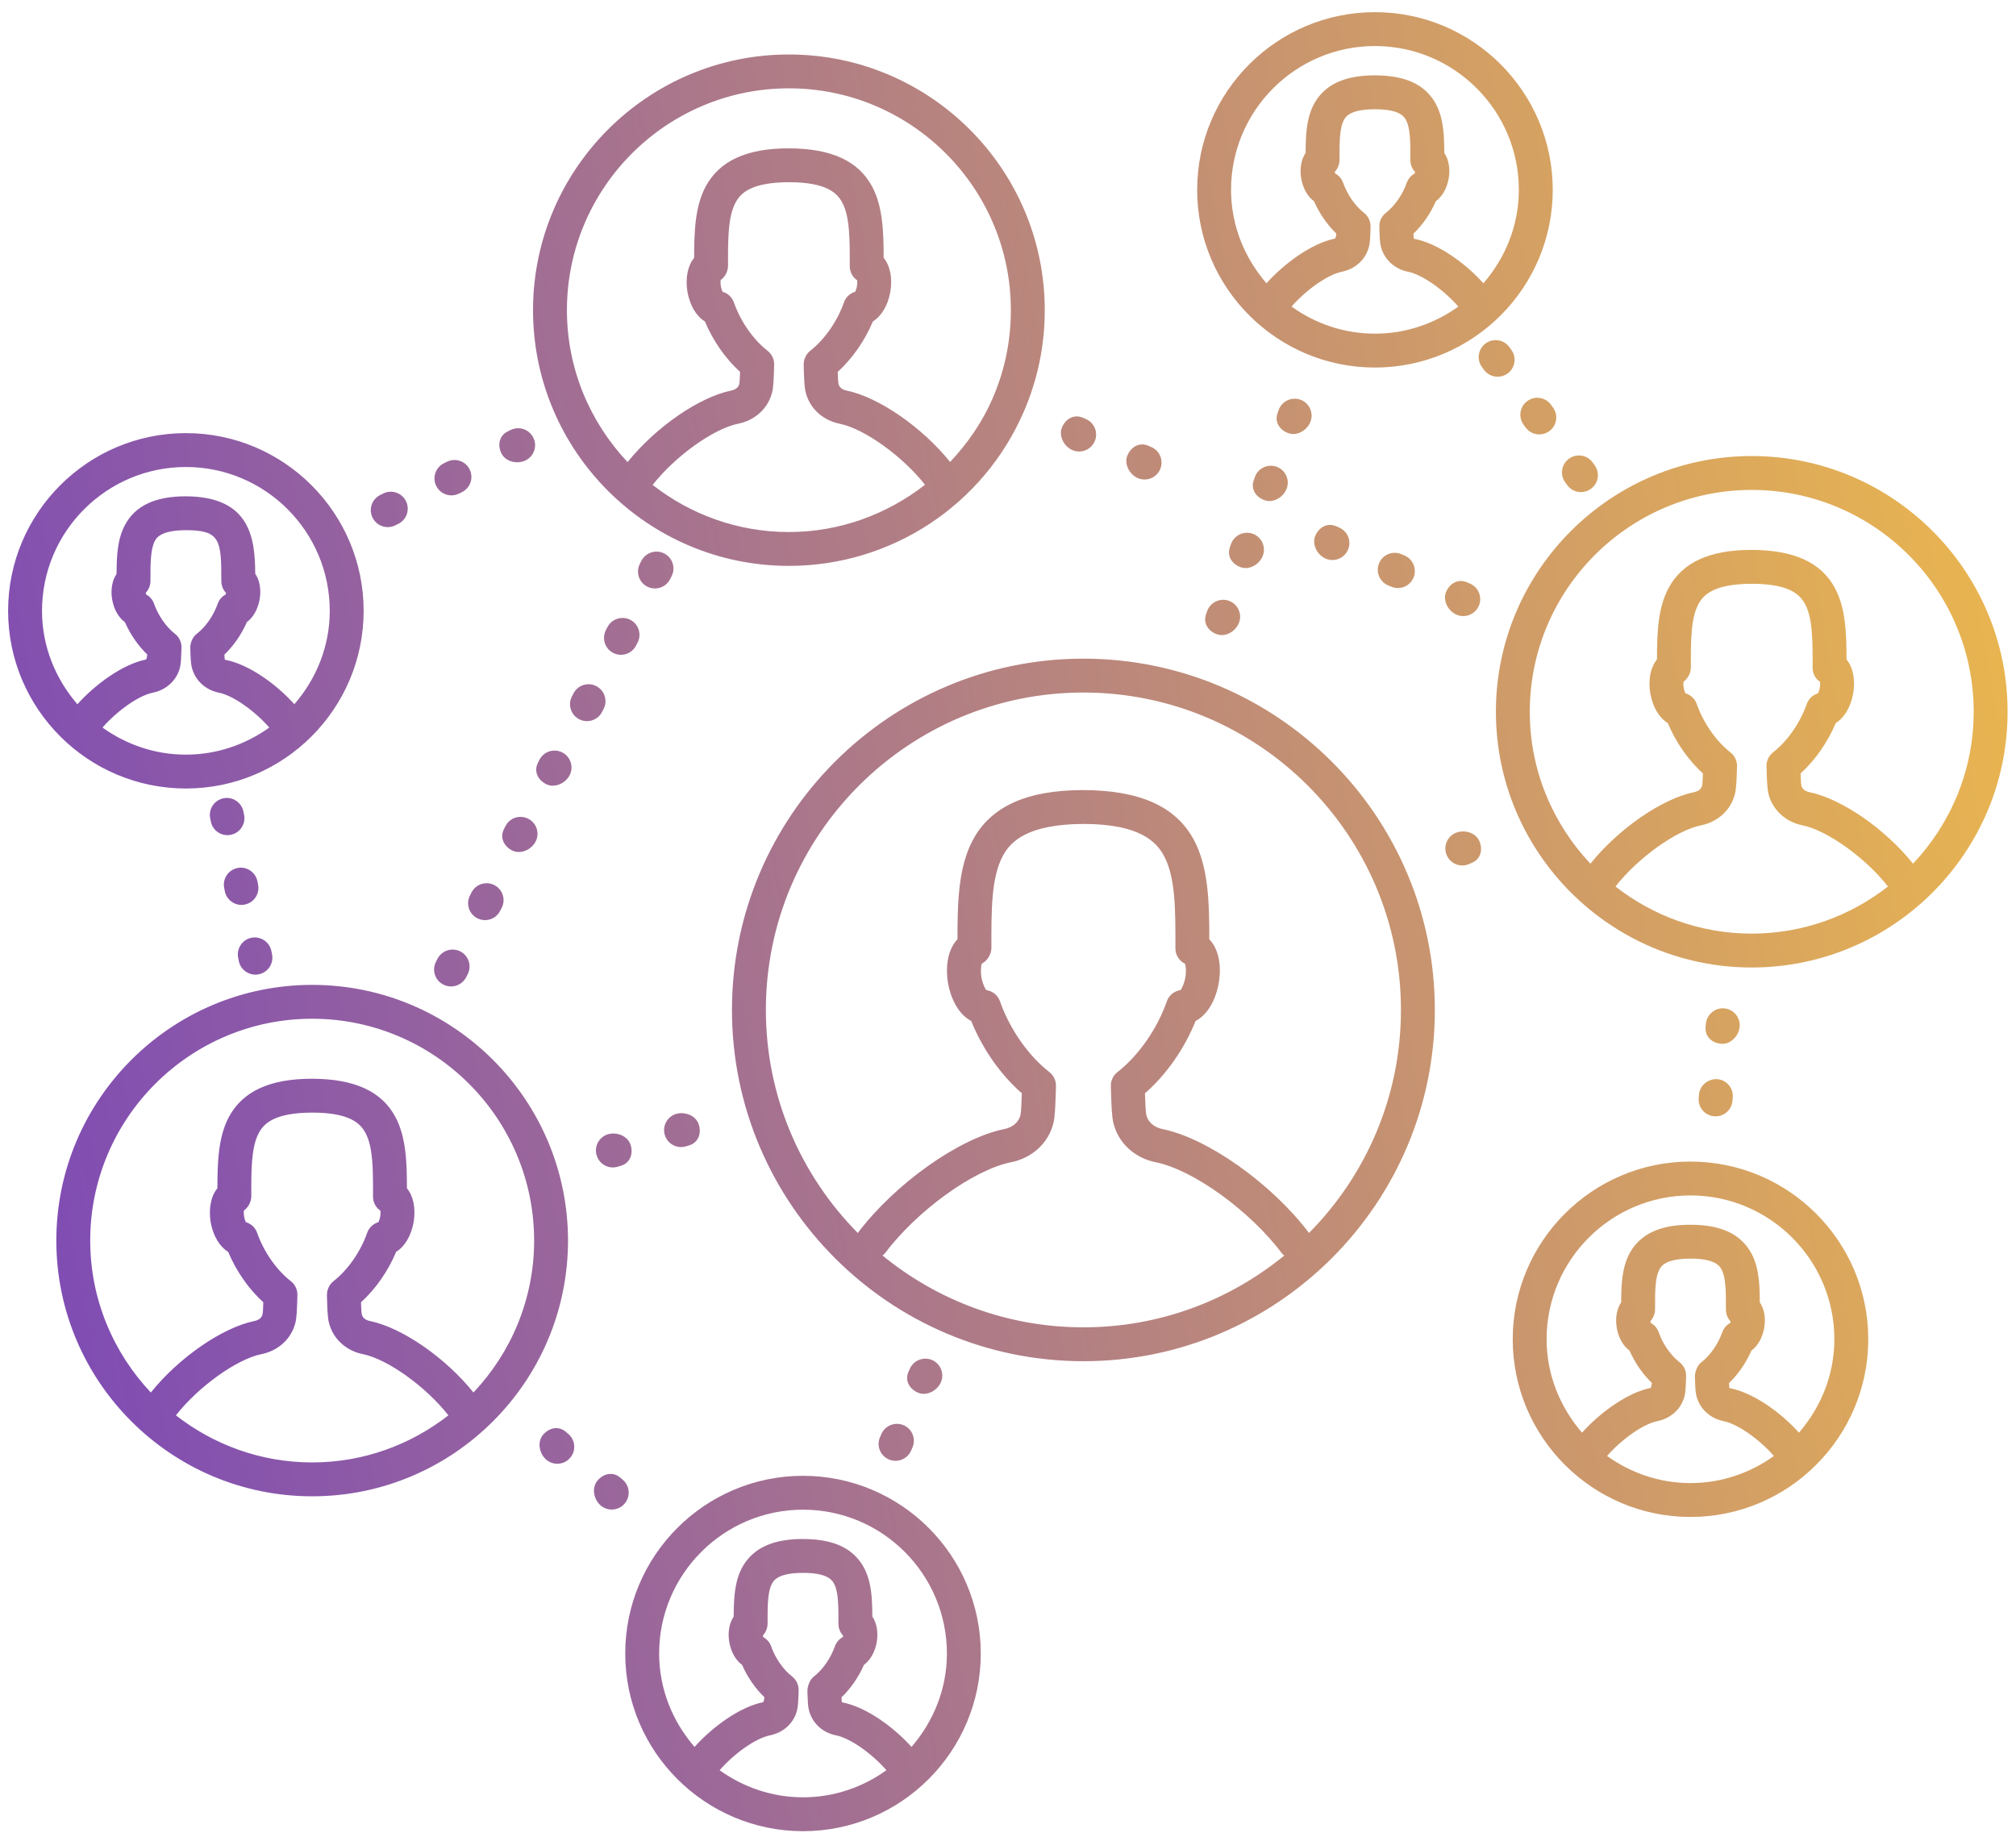 <svg width="124" height="113" viewBox="0 0 124 113" fill="none" xmlns="http://www.w3.org/2000/svg">
<path fill-rule="evenodd" clip-rule="evenodd" d="M73.635 11.678C73.635 5.651 78.541 0.748 84.57 0.748C90.6 0.748 95.506 5.651 95.506 11.678C95.506 17.704 90.6 22.606 84.57 22.606C78.541 22.606 73.635 17.704 73.635 11.678ZM82.537 16.714C81.656 16.891 80.334 17.833 79.44 18.857C80.89 19.896 82.654 20.523 84.57 20.523C86.487 20.523 88.25 19.896 89.701 18.857C88.806 17.833 87.485 16.891 86.606 16.714C85.768 16.545 85.126 15.946 84.933 15.152C84.874 14.917 84.857 14.602 84.841 13.94C84.833 13.611 84.981 13.297 85.24 13.094C85.789 12.664 86.27 11.973 86.527 11.244C86.616 10.989 86.796 10.787 87.021 10.667C87.023 10.659 87.024 10.65 87.026 10.641C87.027 10.634 87.028 10.628 87.029 10.621C87.032 10.606 87.034 10.591 87.037 10.577C86.859 10.388 86.75 10.133 86.75 9.856C86.754 8.634 86.756 7.598 86.317 7.157C86.028 6.867 85.445 6.72 84.585 6.719C83.695 6.72 83.112 6.867 82.824 7.157C82.384 7.598 82.386 8.634 82.39 9.833C82.39 10.11 82.282 10.374 82.101 10.569L82.11 10.619L82.12 10.668C82.344 10.788 82.522 10.988 82.612 11.242C82.871 11.972 83.351 12.664 83.901 13.094C84.159 13.297 84.308 13.611 84.299 13.94C84.283 14.602 84.266 14.917 84.208 15.153C84.014 15.946 83.373 16.545 82.537 16.714ZM86.962 14.684C88.471 14.967 90.162 16.219 91.242 17.425C92.581 15.874 93.421 13.881 93.421 11.678C93.421 6.8 89.45 2.831 84.57 2.831C79.691 2.831 75.719 6.8 75.719 11.678C75.719 13.881 76.559 15.874 77.898 17.425C78.978 16.219 80.662 14.965 82.124 14.672C82.162 14.604 82.183 14.495 82.195 14.366C81.631 13.821 81.153 13.127 80.821 12.374C80.436 12.097 80.147 11.606 80.035 10.982C79.931 10.36 80.039 9.8 80.305 9.406C80.309 7.965 80.397 6.641 81.348 5.687C82.05 4.981 83.099 4.637 84.552 4.635C86.042 4.637 87.09 4.981 87.793 5.687C88.747 6.645 88.831 7.975 88.835 9.405C89.102 9.798 89.209 10.354 89.108 10.971C88.994 11.599 88.705 12.091 88.319 12.371C87.988 13.128 87.505 13.827 86.938 14.374C86.943 14.501 86.95 14.611 86.962 14.684ZM48.523 34.806C39.846 34.806 32.786 27.751 32.786 19.078C32.786 10.406 39.846 3.351 48.523 3.351C57.202 3.351 64.261 10.406 64.261 19.078C64.261 21.23 63.833 23.317 62.989 25.279C60.503 31.067 54.825 34.806 48.523 34.806ZM45.397 26.063C43.88 26.369 41.514 28.073 40.142 29.827C42.459 31.635 45.364 32.724 48.523 32.724C51.633 32.724 54.546 31.646 56.896 29.817C55.523 28.067 53.164 26.369 51.648 26.063C50.598 25.853 49.794 25.108 49.553 24.118C49.472 23.799 49.454 23.28 49.433 22.457C49.423 22.127 49.572 21.784 49.832 21.579C50.72 20.884 51.498 19.77 51.909 18.601C52.022 18.275 52.285 18.037 52.601 17.946C52.637 17.869 52.683 17.749 52.711 17.589C52.735 17.442 52.733 17.323 52.723 17.24C52.444 17.051 52.267 16.732 52.267 16.376L52.267 16.369C52.271 14.722 52.275 13.337 51.803 12.457C51.493 11.877 50.844 11.211 48.546 11.207C46.203 11.211 45.554 11.877 45.244 12.457C44.772 13.337 44.776 14.722 44.78 16.327L44.78 16.333C44.78 16.687 44.602 17.028 44.324 17.23C44.314 17.314 44.312 17.442 44.338 17.608C44.367 17.757 44.409 17.871 44.446 17.946C44.761 18.037 45.024 18.275 45.139 18.601C45.55 19.77 46.327 20.884 47.214 21.579C47.476 21.784 47.623 22.098 47.616 22.428C47.593 23.28 47.575 23.799 47.493 24.125C47.254 25.108 46.45 25.853 45.397 26.063ZM61.075 24.456C61.806 22.755 62.176 20.945 62.176 19.078C62.176 11.555 56.052 5.433 48.523 5.433C40.996 5.433 34.87 11.555 34.87 19.078C34.87 22.695 36.296 25.978 38.602 28.423C40.315 26.289 42.995 24.423 44.988 24.02C45.083 24.001 45.399 23.917 45.47 23.626C45.498 23.476 45.511 23.192 45.519 22.872C44.617 22.052 43.855 20.959 43.358 19.771C42.838 19.454 42.439 18.807 42.284 17.961C42.142 17.086 42.305 16.334 42.695 15.861C42.697 14.209 42.754 12.692 43.404 11.475C44.249 9.898 45.913 9.127 48.497 9.124C51.133 9.127 52.798 9.898 53.643 11.475C54.296 12.7 54.351 14.229 54.351 15.86C54.743 16.332 54.907 17.08 54.764 17.944C54.61 18.801 54.209 19.451 53.69 19.77C53.191 20.959 52.429 22.051 51.529 22.872C51.536 23.198 51.548 23.478 51.579 23.629C51.648 23.917 51.964 24.001 52.057 24.02C54.049 24.422 56.726 26.285 58.439 28.414C59.517 27.272 60.431 25.956 61.075 24.456ZM92.727 22.975C93.193 22.638 93.299 21.986 92.961 21.52L92.839 21.351C92.5 20.883 91.85 20.782 91.384 21.117C90.918 21.454 90.811 22.106 91.149 22.572L91.271 22.741C91.475 23.023 91.795 23.172 92.116 23.172C92.328 23.172 92.542 23.108 92.727 22.975ZM94.679 26.719C94.357 26.719 94.038 26.57 93.834 26.288L93.712 26.119C93.374 25.653 93.48 25.001 93.946 24.664C94.411 24.327 95.061 24.43 95.401 24.899L95.523 25.067C95.862 25.533 95.756 26.185 95.29 26.522C95.105 26.655 94.891 26.719 94.679 26.719ZM79.251 26.645C79.347 26.68 79.447 26.695 79.546 26.695C80.005 26.695 80.458 26.358 80.615 25.91C80.806 25.369 80.521 24.774 79.978 24.581C79.434 24.395 78.84 24.677 78.648 25.219L78.579 25.415C78.388 25.958 78.707 26.454 79.251 26.645ZM77.114 29.539L77.183 29.343C77.374 28.8 77.968 28.517 78.512 28.705C79.055 28.896 79.34 29.491 79.149 30.034C78.992 30.481 78.539 30.818 78.081 30.818C77.981 30.818 77.882 30.803 77.785 30.768C77.242 30.577 76.922 30.081 77.114 29.539ZM13.747 49.1C13.183 49.212 12.817 49.76 12.928 50.324L12.969 50.529C13.067 51.025 13.503 51.368 13.989 51.368C14.058 51.368 14.126 51.361 14.195 51.347C14.758 51.235 15.125 50.687 15.013 50.122L14.972 49.918C14.86 49.352 14.3 48.982 13.747 49.1ZM13.789 54.615C13.678 54.05 14.044 53.502 14.607 53.389C15.159 53.27 15.721 53.64 15.834 54.208L15.874 54.412C15.986 54.976 15.62 55.525 15.056 55.636C14.986 55.651 14.919 55.657 14.85 55.657C14.364 55.657 13.928 55.314 13.83 54.819L13.789 54.615ZM14.689 59.109L14.649 58.904C14.537 58.34 14.903 57.791 15.467 57.68C16.025 57.566 16.581 57.932 16.692 58.497L16.733 58.702C16.845 59.267 16.478 59.814 15.914 59.927C15.845 59.94 15.778 59.947 15.709 59.947C15.223 59.947 14.787 59.605 14.689 59.109ZM74.182 37.783L74.251 37.587C74.443 37.045 75.037 36.763 75.581 36.95C76.124 37.141 76.409 37.736 76.218 38.279C76.061 38.725 75.608 39.063 75.149 39.063C75.05 39.063 74.949 39.047 74.854 39.013C74.311 38.822 73.991 38.325 74.182 37.783ZM75.717 33.464L75.648 33.661C75.457 34.202 75.776 34.699 76.319 34.89C76.415 34.925 76.515 34.94 76.615 34.94C77.073 34.94 77.527 34.602 77.683 34.156C77.875 33.613 77.59 33.018 77.047 32.827C76.503 32.64 75.908 32.922 75.717 33.464ZM104.483 67.52L104.503 67.312C104.56 66.739 105.081 66.337 105.643 66.377C106.215 66.434 106.635 66.943 106.579 67.516L106.559 67.723C106.506 68.261 106.052 68.663 105.523 68.663C105.488 68.663 105.454 68.661 105.419 68.658C104.847 68.602 104.428 68.093 104.483 67.52ZM105.94 64.204C106.482 64.204 106.954 63.699 107.003 63.152C107.053 62.579 106.631 62.073 106.056 62.023C105.513 61.961 104.978 62.393 104.926 62.969L104.908 63.175C104.857 63.748 105.291 64.151 105.863 64.2C105.872 64.201 105.882 64.202 105.891 64.203C105.908 64.204 105.925 64.204 105.94 64.204ZM97.239 30.268C96.918 30.268 96.599 30.118 96.395 29.836L96.273 29.668C95.934 29.202 96.041 28.55 96.507 28.213C96.973 27.875 97.625 27.979 97.963 28.447L98.084 28.616C98.422 29.082 98.317 29.734 97.851 30.071C97.665 30.204 97.451 30.268 97.239 30.268ZM56.456 85.656C56.572 85.707 56.694 85.731 56.816 85.731C57.252 85.731 57.69 85.436 57.871 85.025C58.101 84.498 57.862 83.885 57.336 83.653C56.813 83.429 56.194 83.662 55.962 84.189L55.878 84.379C55.647 84.906 55.928 85.425 56.456 85.656ZM54.13 88.393L54.212 88.201C54.445 87.673 55.062 87.437 55.584 87.663C56.112 87.892 56.352 88.507 56.123 89.034L56.039 89.225C55.868 89.616 55.485 89.851 55.084 89.851C54.944 89.851 54.803 89.823 54.667 89.764C54.139 89.533 53.899 88.92 54.13 88.393ZM37.627 92.848C37.922 92.848 38.217 92.723 38.422 92.479C38.795 92.041 38.74 91.384 38.3 91.011L38.142 90.877C37.702 90.507 37.126 90.625 36.752 91.067C36.379 91.506 36.513 92.23 36.953 92.602C37.148 92.767 37.389 92.848 37.627 92.848ZM33.605 89.785C33.165 89.412 33.03 88.688 33.403 88.25C33.777 87.808 34.354 87.69 34.793 88.06L34.952 88.194C35.392 88.566 35.447 89.223 35.074 89.661C34.868 89.906 34.574 90.031 34.278 90.031C34.04 90.031 33.8 89.949 33.605 89.785ZM23.575 30.353L23.388 30.446C22.872 30.701 22.66 31.326 22.915 31.841C23.096 32.209 23.466 32.421 23.85 32.421C24.007 32.421 24.163 32.387 24.311 32.313L24.498 32.221C25.014 31.965 25.226 31.341 24.971 30.825C24.716 30.307 24.085 30.099 23.575 30.353ZM27.3 28.495L27.488 28.402C28.002 28.148 28.627 28.352 28.885 28.868C29.143 29.382 28.935 30.009 28.419 30.266L28.232 30.359C28.082 30.433 27.922 30.469 27.766 30.469C27.385 30.469 27.017 30.259 26.834 29.893C26.577 29.378 26.785 28.753 27.3 28.495ZM30.846 27.894C31.021 28.246 31.414 28.433 31.811 28.433C31.992 28.433 32.174 28.394 32.336 28.313C32.852 28.056 33.059 27.431 32.802 26.915C32.542 26.4 31.923 26.194 31.404 26.449L31.218 26.542C30.704 26.8 30.588 27.379 30.846 27.894ZM37.364 38.57C37.629 38.058 38.264 37.864 38.768 38.122C39.279 38.387 39.481 39.015 39.217 39.526L39.12 39.711C38.935 40.069 38.571 40.275 38.195 40.275C38.032 40.275 37.869 40.238 37.716 40.159C37.205 39.895 37.004 39.267 37.268 38.755L37.364 38.57ZM27.265 60.557C27.418 60.636 27.58 60.673 27.744 60.673C28.121 60.673 28.484 60.468 28.67 60.11L28.765 59.925C29.03 59.413 28.828 58.785 28.318 58.521C27.813 58.261 27.179 58.456 26.913 58.968L26.818 59.153C26.552 59.666 26.754 60.293 27.265 60.557ZM31.088 50.817C31.347 50.3 31.973 50.097 32.489 50.357C33.001 50.617 33.209 51.244 32.948 51.757C32.755 52.14 32.328 52.405 31.91 52.405C31.77 52.405 31.631 52.375 31.501 52.31C30.988 52.05 30.734 51.515 30.995 51.002L31.088 50.817ZM29.004 54.891L28.908 55.077C28.644 55.588 28.847 56.216 29.358 56.48C29.51 56.557 29.674 56.594 29.835 56.594C30.211 56.594 30.578 56.388 30.76 56.028L30.857 55.842C31.121 55.331 30.918 54.703 30.406 54.439C29.898 54.179 29.265 54.378 29.004 54.891ZM37.03 43.79C36.846 44.149 36.481 44.355 36.104 44.355C35.944 44.355 35.78 44.319 35.627 44.24C35.117 43.977 34.913 43.349 35.178 42.837L35.273 42.651C35.534 42.139 36.165 41.937 36.676 42.201C37.186 42.464 37.391 43.091 37.126 43.604L37.03 43.79ZM33.592 48.23C33.722 48.295 33.861 48.326 34.001 48.326C34.419 48.326 34.846 48.062 35.04 47.677C35.3 47.164 35.092 46.538 34.579 46.278C34.066 46.018 33.437 46.222 33.179 46.738L33.085 46.923C32.825 47.437 33.079 47.971 33.592 48.23ZM39.454 34.49C39.72 33.978 40.354 33.783 40.859 34.043C41.371 34.307 41.572 34.934 41.306 35.447L41.212 35.632C41.026 35.99 40.662 36.195 40.285 36.195C40.123 36.195 39.959 36.158 39.806 36.079C39.296 35.815 39.095 35.188 39.359 34.675L39.454 34.49ZM37.394 69.766C36.844 69.932 36.531 70.514 36.699 71.064C36.833 71.515 37.248 71.806 37.696 71.806C37.796 71.806 37.895 71.792 37.997 71.762L38.197 71.702C38.746 71.536 38.96 70.985 38.793 70.433C38.628 69.882 37.954 69.603 37.394 69.766ZM41.889 70.553C41.441 70.553 41.026 70.262 40.891 69.811C40.725 69.26 41.038 68.679 41.587 68.513C42.147 68.353 42.821 68.629 42.986 69.18C43.154 69.732 42.94 70.283 42.39 70.449L42.191 70.508C42.089 70.538 41.989 70.553 41.889 70.553ZM89.529 51.233C89.001 51.46 88.757 52.073 88.986 52.601C89.154 52.996 89.54 53.231 89.942 53.231C90.081 53.231 90.221 53.204 90.356 53.146L90.547 53.063C91.074 52.837 91.222 52.264 90.994 51.736C90.769 51.207 90.056 51.002 89.529 51.233ZM85.981 36.169C85.844 36.169 85.707 36.142 85.571 36.086L85.378 36.003C84.849 35.778 84.603 35.166 84.828 34.636C85.055 34.107 85.661 33.862 86.196 34.086L86.391 34.169C86.919 34.395 87.165 35.006 86.94 35.536C86.771 35.932 86.386 36.169 85.981 36.169ZM90.416 35.896L90.225 35.813C89.691 35.587 89.179 35.87 88.95 36.398C88.723 36.927 89.063 37.582 89.59 37.808C89.724 37.866 89.865 37.894 90.003 37.894C90.406 37.894 90.79 37.658 90.96 37.264C91.188 36.736 90.943 36.123 90.416 35.896ZM82.913 33.816C82.745 34.21 82.359 34.446 81.956 34.446C81.818 34.446 81.677 34.418 81.543 34.36C81.016 34.134 80.676 33.479 80.904 32.95C81.13 32.422 81.647 32.139 82.178 32.365L82.37 32.448C82.897 32.674 83.141 33.288 82.913 33.816ZM70.624 27.414C70.093 27.188 69.576 27.471 69.35 27.999C69.122 28.528 69.462 29.182 69.989 29.409C70.124 29.467 70.264 29.494 70.402 29.494C70.806 29.494 71.19 29.259 71.359 28.865C71.587 28.337 71.343 27.723 70.815 27.497L70.624 27.414ZM66.378 27.771C66.239 27.771 66.099 27.744 65.965 27.686C65.438 27.459 65.098 26.805 65.325 26.276C65.553 25.749 66.069 25.463 66.6 25.691L66.791 25.774C67.318 26 67.563 26.614 67.334 27.142C67.166 27.536 66.781 27.771 66.378 27.771ZM45.022 62.118C45.022 74.031 54.72 83.724 66.638 83.724C78.557 83.724 88.254 74.031 88.254 62.118C88.254 50.204 78.557 40.512 66.638 40.512C54.72 40.512 45.022 50.204 45.022 62.118ZM54.317 77.19L54.335 77.178C54.361 77.159 54.388 77.141 54.409 77.114C56.383 74.479 59.87 71.955 62.178 71.489C63.491 71.227 64.493 70.303 64.792 69.081C64.892 68.679 64.916 67.993 64.951 66.798C64.959 66.467 64.81 66.151 64.55 65.947C63.245 64.927 62.107 63.298 61.506 61.587C61.374 61.211 61.045 60.951 60.663 60.899C60.575 60.778 60.438 60.509 60.367 60.125C60.302 59.721 60.342 59.417 60.386 59.274C60.741 59.09 60.98 58.691 60.98 58.281C60.973 55.972 60.969 53.979 61.678 52.651C62.127 51.808 63.127 50.686 66.671 50.679C70.145 50.686 71.148 51.807 71.597 52.649C72.305 53.97 72.302 55.952 72.297 58.309L72.297 58.336C72.297 58.746 72.535 59.109 72.891 59.278C72.935 59.424 72.975 59.722 72.91 60.109C72.839 60.507 72.7 60.777 72.613 60.899C72.232 60.951 71.903 61.211 71.771 61.587C71.169 63.298 70.032 64.927 68.727 65.947C68.467 66.151 68.318 66.465 68.326 66.795C68.356 67.943 68.383 68.668 68.484 69.076C68.784 70.303 69.785 71.227 71.094 71.489C73.403 71.955 76.892 74.479 78.868 77.114C78.889 77.142 78.915 77.162 78.942 77.182C78.954 77.192 78.966 77.201 78.977 77.211C78.982 77.216 78.987 77.22 78.992 77.225C75.624 79.982 71.322 81.64 66.638 81.64C61.952 81.64 57.649 79.98 54.28 77.221C54.291 77.209 54.304 77.199 54.317 77.19ZM86.17 62.118C86.17 67.462 84.007 72.308 80.515 75.837C78.232 72.811 74.282 70.007 71.503 69.446C70.989 69.344 70.615 69.021 70.508 68.579C70.468 68.399 70.441 67.791 70.424 67.246C71.74 66.096 72.845 64.517 73.541 62.795C74.221 62.444 74.76 61.599 74.964 60.463C75.155 59.309 74.924 58.329 74.382 57.773C74.383 55.481 74.326 53.334 73.437 51.667C72.334 49.606 70.124 48.602 66.6 48.596C63.151 48.602 60.938 49.607 59.837 51.67C58.953 53.326 58.892 55.457 58.892 57.774C58.355 58.331 58.123 59.314 58.313 60.48C58.519 61.604 59.056 62.444 59.736 62.795C60.432 64.517 61.537 66.096 62.852 67.245C62.834 67.79 62.809 68.402 62.769 68.582C62.66 69.021 62.288 69.344 61.769 69.446C58.991 70.007 55.043 72.811 52.762 75.837C49.269 72.308 47.107 67.462 47.107 62.118C47.107 51.354 55.867 42.596 66.638 42.596C77.408 42.596 86.17 51.354 86.17 62.118ZM107.745 28.05C99.07 28.05 92.01 35.106 92.01 43.778C92.01 52.452 99.07 59.508 107.745 59.508C116.423 59.508 123.483 52.452 123.483 43.778C123.483 35.106 116.423 28.05 107.745 28.05ZM99.365 54.527C100.735 52.775 103.102 51.07 104.623 50.764C105.676 50.553 106.478 49.807 106.717 48.818C106.797 48.495 106.817 47.964 106.84 47.129C106.847 46.798 106.7 46.483 106.438 46.279C105.551 45.584 104.774 44.471 104.363 43.3C104.248 42.976 103.986 42.737 103.67 42.645C103.633 42.571 103.589 42.457 103.562 42.304C103.536 42.142 103.538 42.015 103.549 41.931C103.824 41.73 104.002 41.392 104.002 41.037L104.002 41.032C103.998 39.427 103.994 38.039 104.466 37.158C104.776 36.577 105.425 35.911 107.77 35.907C110.069 35.911 110.717 36.577 111.027 37.158C111.499 38.039 111.495 39.426 111.491 41.07L111.491 41.077C111.491 41.431 111.668 41.75 111.947 41.939C111.955 42.022 111.957 42.143 111.932 42.293C111.905 42.452 111.859 42.569 111.823 42.645C111.508 42.738 111.244 42.976 111.131 43.3C110.72 44.471 109.942 45.584 109.054 46.279C108.794 46.483 108.645 46.798 108.653 47.129C108.676 47.964 108.697 48.495 108.775 48.818C109.016 49.807 109.818 50.553 110.87 50.764C112.391 51.07 114.757 52.775 116.127 54.527C113.811 56.335 110.906 57.424 107.745 57.424C104.586 57.424 101.682 56.336 99.365 54.527ZM117.668 53.122C115.955 50.989 113.276 49.123 111.282 48.722C111.186 48.702 110.87 48.617 110.801 48.334C110.772 48.184 110.76 47.896 110.751 47.572C111.651 46.752 112.413 45.661 112.912 44.473C113.433 44.152 113.834 43.501 113.986 42.646C114.131 41.781 113.969 41.033 113.575 40.56C113.575 38.929 113.52 37.401 112.867 36.178C112.022 34.598 110.357 33.827 107.719 33.823C105.135 33.827 103.471 34.598 102.626 36.178C101.976 37.394 101.919 38.911 101.917 40.561C101.527 41.034 101.364 41.786 101.508 42.658C101.661 43.507 102.06 44.154 102.582 44.474C103.08 45.661 103.841 46.752 104.743 47.572C104.733 47.895 104.722 48.181 104.694 48.326C104.623 48.617 104.307 48.702 104.212 48.722C102.218 49.123 99.537 50.989 97.824 53.123C95.519 50.679 94.094 47.394 94.094 43.778C94.094 36.255 100.218 30.134 107.745 30.134C115.274 30.134 121.398 36.255 121.398 43.778C121.398 47.394 119.973 50.678 117.668 53.122ZM19.201 92.034C10.524 92.034 3.465 84.977 3.465 76.305C3.465 67.633 10.524 60.577 19.201 60.577C27.878 60.577 34.937 67.633 34.937 76.305C34.937 84.977 27.878 92.034 19.201 92.034ZM16.075 83.291C14.557 83.597 12.192 85.301 10.82 87.053C13.136 88.861 16.04 89.95 19.201 89.95C22.36 89.95 25.264 88.862 27.58 87.054C26.209 85.301 23.844 83.597 22.325 83.291C21.272 83.079 20.47 82.334 20.231 81.345C20.149 81.027 20.131 80.506 20.11 79.684C20.099 79.354 20.248 79.01 20.509 78.805C21.397 78.111 22.174 76.998 22.585 75.827C22.7 75.502 22.962 75.264 23.275 75.173C23.315 75.097 23.359 74.978 23.388 74.816C23.412 74.668 23.41 74.549 23.399 74.467C23.12 74.277 22.944 73.958 22.944 73.604L22.944 73.597C22.948 71.948 22.951 70.563 22.48 69.684C22.17 69.103 21.521 68.437 19.222 68.433C16.879 68.437 16.23 69.103 15.921 69.684C15.449 70.563 15.452 71.948 15.457 73.553L15.457 73.559C15.457 73.915 15.28 74.256 15.001 74.457C14.991 74.541 14.989 74.669 15.015 74.834C15.043 74.984 15.087 75.099 15.123 75.173C15.438 75.264 15.701 75.502 15.815 75.827C16.226 76.998 17.004 78.111 17.892 78.805C18.152 79.01 18.301 79.324 18.293 79.655C18.27 80.506 18.251 81.027 18.171 81.352C17.93 82.334 17.128 83.079 16.075 83.291ZM32.853 76.305C32.853 68.781 26.728 62.66 19.201 62.66C11.672 62.66 5.549 68.781 5.549 76.305C5.549 79.921 6.974 83.205 9.278 85.649C10.991 83.514 13.672 81.65 15.664 81.248C15.76 81.229 16.075 81.144 16.147 80.852C16.176 80.703 16.187 80.419 16.195 80.099C15.293 79.279 14.533 78.186 14.034 76.998C13.514 76.679 13.116 76.034 12.96 75.189C12.819 74.314 12.981 73.562 13.372 73.088C13.374 71.436 13.432 69.918 14.08 68.701C14.925 67.124 16.591 66.354 19.174 66.35C21.81 66.354 23.475 67.124 24.32 68.701C24.973 69.927 25.029 71.456 25.029 73.087C25.419 73.559 25.582 74.307 25.442 75.17C25.287 76.026 24.886 76.677 24.366 76.996C23.87 78.186 23.107 79.278 22.205 80.099C22.213 80.425 22.225 80.704 22.256 80.855C22.325 81.144 22.64 81.229 22.736 81.248C24.729 81.65 27.409 83.516 29.122 85.649C31.428 83.205 32.853 79.921 32.853 76.305ZM49.393 112.631C55.422 112.631 60.325 107.728 60.325 101.702C60.325 95.675 55.422 90.773 49.393 90.773C43.362 90.773 38.457 95.675 38.457 101.702C38.457 107.728 43.362 112.631 49.393 112.631ZM44.261 108.882C45.156 107.857 46.475 106.915 47.352 106.738C48.195 106.571 48.839 105.971 49.026 105.189C49.089 104.941 49.101 104.611 49.122 103.969C49.131 103.638 48.984 103.321 48.72 103.117C48.171 102.688 47.69 101.997 47.434 101.268C47.344 101.013 47.165 100.812 46.941 100.692C46.935 100.66 46.93 100.625 46.924 100.593C47.104 100.398 47.212 100.134 47.212 99.857C47.208 98.658 47.206 97.622 47.646 97.181C47.935 96.891 48.517 96.744 49.406 96.743C50.266 96.744 50.847 96.891 51.137 97.181C51.577 97.622 51.575 98.658 51.571 99.88C51.571 100.157 51.678 100.412 51.858 100.602C51.854 100.631 51.847 100.663 51.841 100.692C51.617 100.812 51.438 101.013 51.349 101.268C51.092 101.997 50.612 102.688 50.062 103.117C49.8 103.321 49.655 103.718 49.663 104.05C49.681 104.611 49.693 104.941 49.752 105.172C49.944 105.971 50.587 106.571 51.428 106.738C52.306 106.915 53.628 107.857 54.523 108.881C53.073 109.92 51.309 110.548 49.393 110.548C47.476 110.548 45.713 109.92 44.261 108.882ZM49.393 92.856C54.272 92.856 58.242 96.824 58.242 101.702C58.242 103.905 57.402 105.898 56.064 107.449C54.985 106.245 53.294 104.991 51.782 104.702C51.772 104.631 51.764 104.527 51.76 104.398C52.328 103.851 52.81 103.153 53.142 102.397C53.526 102.118 53.816 101.624 53.928 100.995C54.029 100.378 53.922 99.823 53.656 99.429C53.651 97.999 53.568 96.668 52.613 95.711C51.91 95.005 50.862 94.661 49.372 94.659C47.921 94.661 46.872 95.005 46.17 95.711C45.219 96.664 45.132 97.989 45.128 99.43C44.861 99.825 44.753 100.383 44.857 101.006C44.969 101.63 45.256 102.12 45.642 102.398C45.972 103.151 46.45 103.845 47.017 104.391C47.004 104.518 46.985 104.624 46.943 104.696C45.48 104.99 43.797 106.244 42.72 107.449C41.381 105.898 40.542 103.905 40.542 101.702C40.542 96.824 44.513 92.856 49.393 92.856ZM93.045 82.373C93.045 88.4 97.95 93.304 103.979 93.304C110.009 93.304 114.913 88.4 114.913 82.373C114.913 76.347 110.009 71.445 103.979 71.445C97.95 71.445 93.045 76.347 93.045 82.373ZM98.849 89.553C99.742 88.529 101.063 87.587 101.94 87.41C102.783 87.242 103.426 86.642 103.614 85.861C103.677 85.613 103.688 85.282 103.709 84.641C103.719 84.309 103.57 83.992 103.308 83.788C102.758 83.359 102.278 82.669 102.022 81.939C101.932 81.686 101.753 81.485 101.529 81.365L101.51 81.264C101.692 81.069 101.8 80.806 101.8 80.528C101.795 79.329 101.793 78.294 102.233 77.852C102.522 77.563 103.104 77.415 103.994 77.414C104.853 77.415 105.435 77.563 105.724 77.852C106.164 78.294 106.161 79.329 106.158 80.553C106.158 80.831 106.266 81.086 106.445 81.275C106.443 81.284 106.442 81.294 106.44 81.304C106.437 81.324 106.433 81.345 106.431 81.365C106.205 81.484 106.025 81.685 105.936 81.939C105.679 82.669 105.199 83.359 104.649 83.788C104.387 83.992 104.242 84.39 104.25 84.721C104.269 85.282 104.281 85.613 104.342 85.847C104.535 86.644 105.179 87.243 106.016 87.41C106.894 87.587 108.215 88.528 109.11 89.553C107.661 90.593 105.896 91.22 103.979 91.22C102.063 91.22 100.299 90.593 98.849 89.553ZM112.828 82.373C112.828 84.577 111.989 86.571 110.65 88.12C109.574 86.917 107.883 85.664 106.369 85.373C106.36 85.302 106.352 85.2 106.347 85.071C106.915 84.522 107.397 83.824 107.73 83.066C108.114 82.786 108.403 82.295 108.517 81.661C108.617 81.049 108.507 80.495 108.242 80.103C108.238 78.671 108.154 77.34 107.2 76.383C106.498 75.676 105.45 75.332 103.96 75.331C102.508 75.332 101.46 75.676 100.757 76.383C99.807 77.335 99.719 78.66 99.715 80.102C99.448 80.497 99.341 81.055 99.444 81.679C99.557 82.302 99.844 82.791 100.228 83.07C100.56 83.823 101.038 84.517 101.604 85.063C101.592 85.189 101.571 85.297 101.531 85.367C100.068 85.664 98.384 86.917 97.308 88.12C95.969 86.57 95.129 84.577 95.129 82.373C95.129 77.497 99.1 73.528 103.979 73.528C108.859 73.528 112.828 77.497 112.828 82.373ZM22.367 37.571C22.367 43.597 17.464 48.499 11.434 48.499C5.405 48.499 0.499 43.597 0.499 37.571C0.499 31.545 5.405 26.64 11.434 26.64C17.464 26.64 22.367 31.545 22.367 37.571ZM9.394 42.606C8.517 42.784 7.198 43.726 6.304 44.75C7.754 45.788 9.518 46.416 11.434 46.416C13.35 46.416 15.114 45.788 16.564 44.75C15.669 43.726 14.349 42.784 13.47 42.606C12.631 42.438 11.99 41.839 11.796 41.043C11.735 40.795 11.722 40.449 11.705 39.859C11.695 39.527 11.844 39.188 12.104 38.983C12.654 38.557 13.134 37.865 13.39 37.136C13.48 36.882 13.659 36.68 13.885 36.562C13.889 36.531 13.895 36.5 13.902 36.469C13.722 36.28 13.614 36.025 13.614 35.75C13.618 33.207 13.541 32.614 11.449 32.61C9.881 32.613 9.624 33.089 9.526 33.27L9.525 33.272C9.251 33.786 9.252 34.71 9.254 35.692L9.254 35.725C9.254 36.002 9.146 36.265 8.965 36.46C8.972 36.493 8.978 36.529 8.983 36.562C9.207 36.681 9.387 36.882 9.476 37.136C9.733 37.864 10.213 38.556 10.763 38.984C11.025 39.189 11.174 39.506 11.164 39.838C11.143 40.476 11.131 40.803 11.072 41.044C10.879 41.84 10.235 42.438 9.394 42.606ZM20.283 37.571C20.283 32.693 16.314 28.724 11.434 28.724C6.555 28.724 2.584 32.693 2.584 37.571C2.584 39.774 3.423 41.767 4.761 43.317C5.84 42.113 7.524 40.858 8.985 40.564C9.026 40.497 9.047 40.387 9.058 40.259C8.493 39.713 8.015 39.018 7.682 38.266C7.298 37.986 7.011 37.499 6.899 36.876C6.795 36.254 6.905 35.695 7.17 35.3C7.174 34.186 7.224 33.156 7.686 32.293C8.318 31.108 9.537 30.53 11.414 30.527C15.43 30.534 15.685 33.156 15.699 35.287C15.966 35.676 16.073 36.232 15.972 36.858C15.857 37.489 15.568 37.981 15.186 38.262C14.852 39.02 14.372 39.718 13.801 40.266C13.808 40.395 13.814 40.502 13.826 40.575C15.337 40.861 17.027 42.113 18.105 43.316C19.444 41.767 20.283 39.774 20.283 37.571Z" fill="url(#paint0_linear_1642_390)"/>
<defs>
<linearGradient id="paint0_linear_1642_390" x1="-31.349" y1="56.59" x2="136.177" y2="26.488" gradientUnits="userSpaceOnUse">
<stop stop-color="#6633CC"/>
<stop offset="1" stop-color="#F5C144"/>
</linearGradient>
</defs>
</svg>
